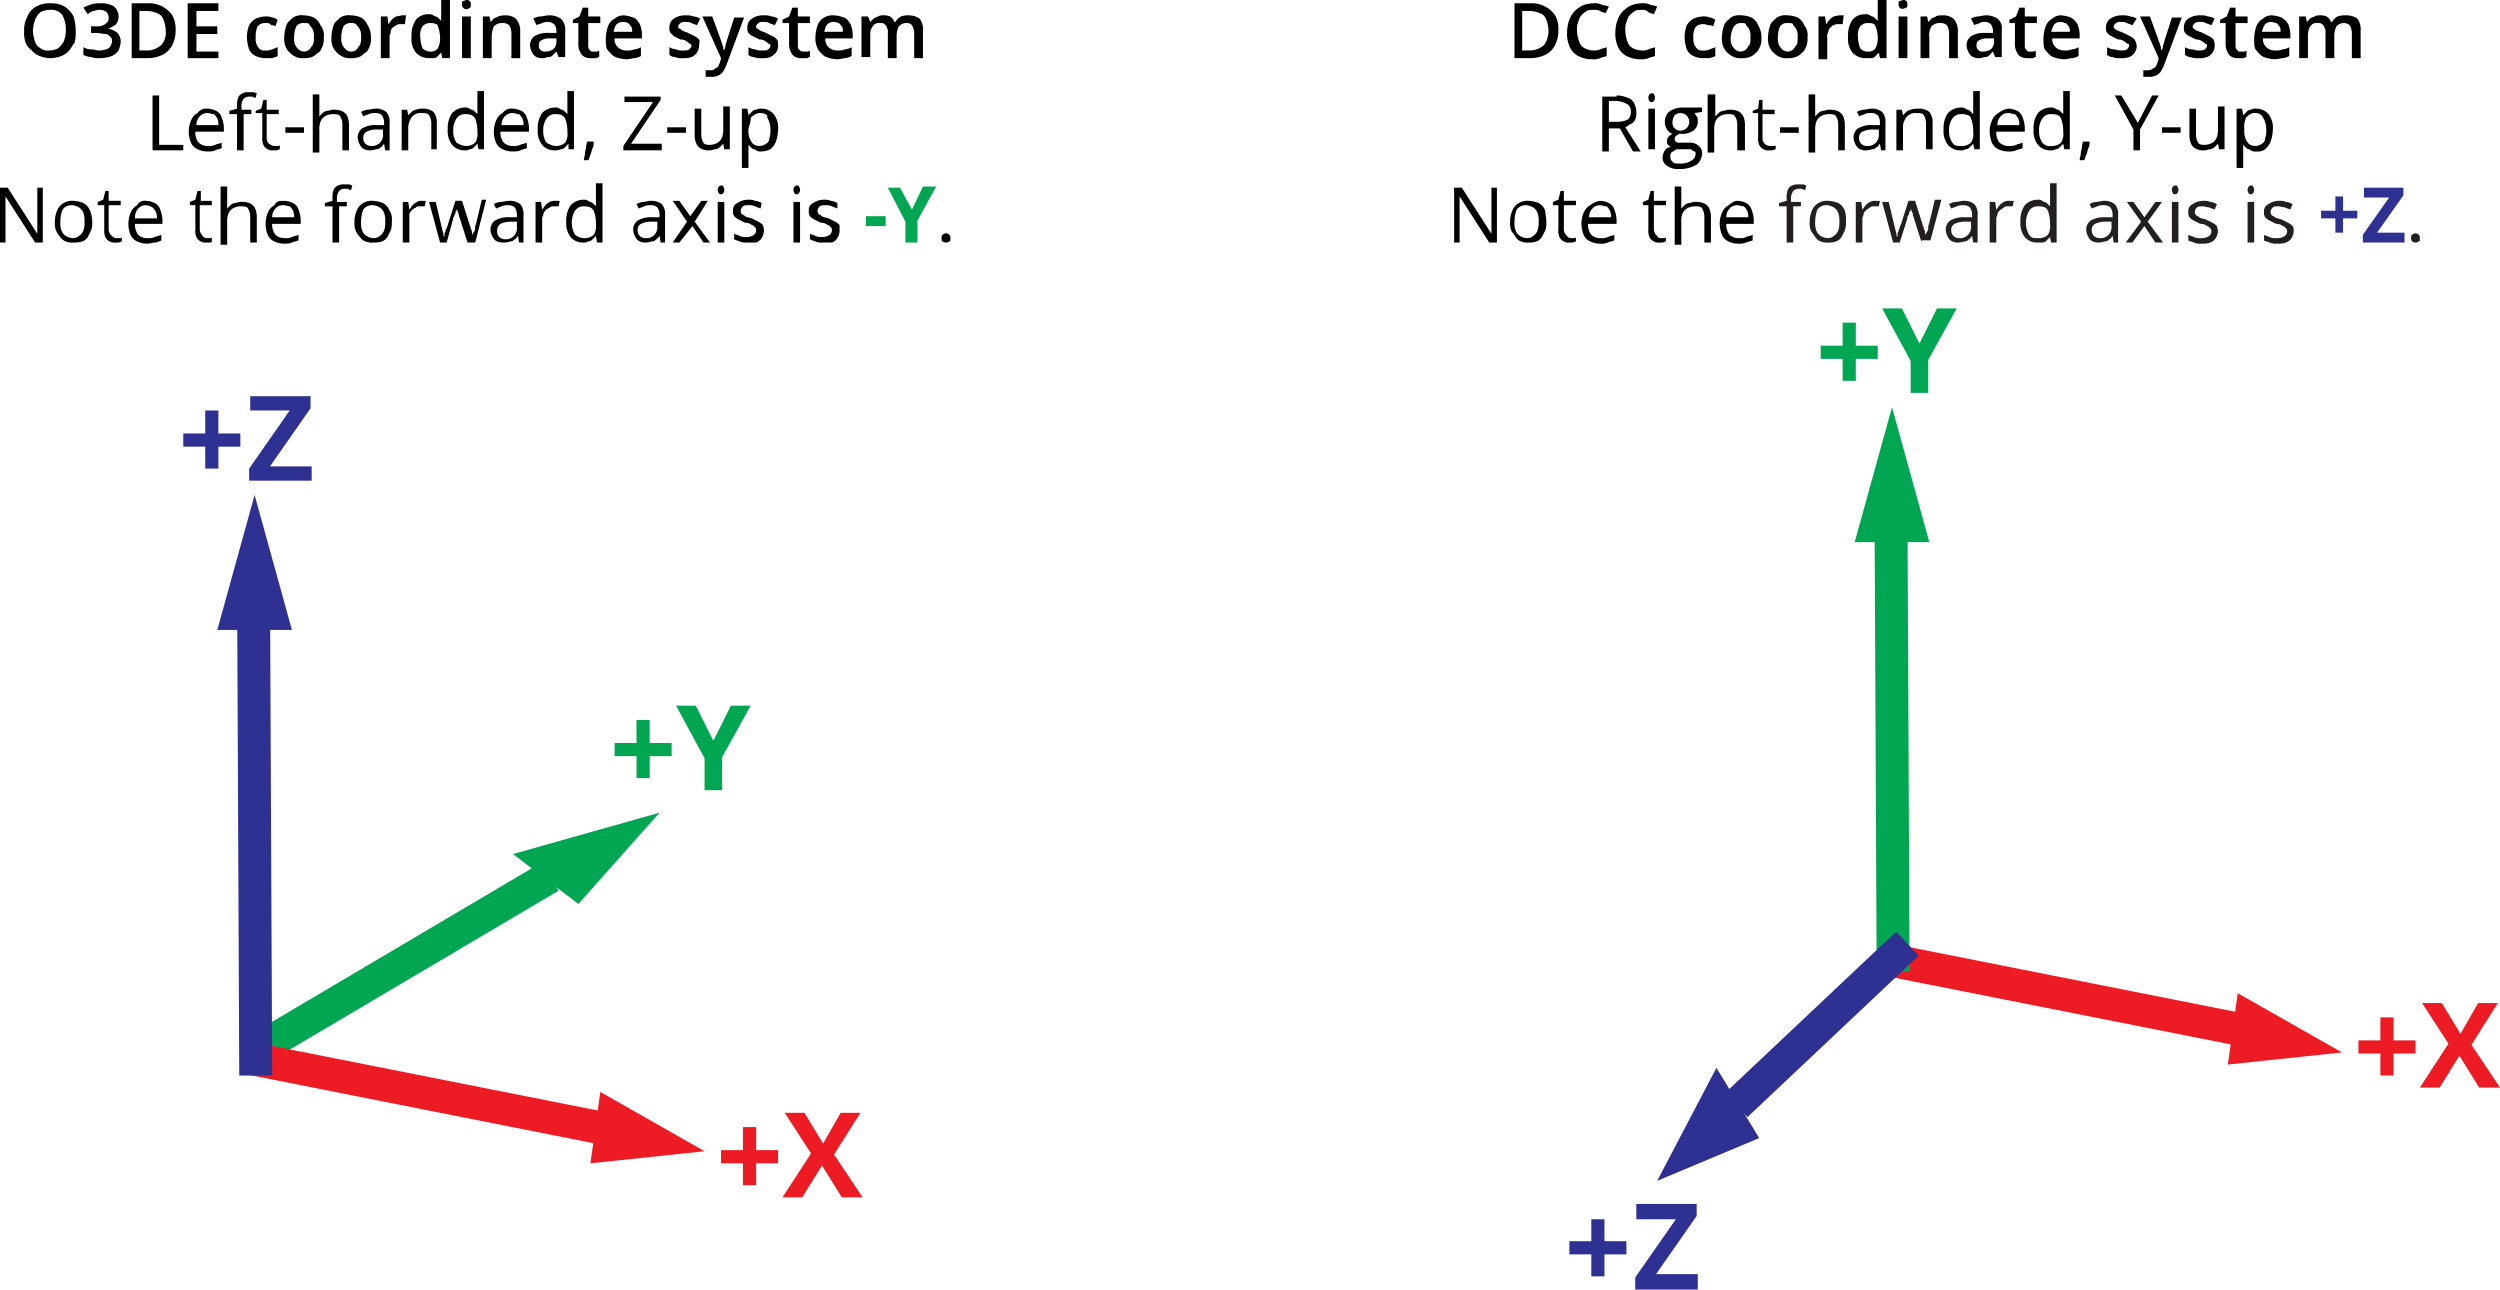 <svg id="Layer_1" data-name="Layer 1" xmlns="http://www.w3.org/2000/svg" viewBox="0 0 227.8 117.5"><defs><style>.cls-1{fill:#00a651;}.cls-2,.cls-3,.cls-6{fill:none;stroke-miterlimit:10;stroke-width:3px;}.cls-2{stroke:#00a651;}.cls-3{stroke:#ed1c24;}.cls-4{fill:#ed1c24;}.cls-5{fill:#2e3192;}.cls-6{stroke:#2e3192;}.cls-7{fill:#231f20;}</style></defs><polygon class="cls-1" points="60.1 74.05 46.74 77.82 52.7 82.37 60.1 74.05"/><line class="cls-2" x1="50.13" y1="79.87" x2="24.03" y2="95.3"/><line class="cls-3" x1="207.1" y1="94.4" x2="171.8" y2="87.4"/><polygon class="cls-4" points="213.4 95.9 203.9 90.5 203 97 213.4 95.9"/><path class="cls-5" d="M146.9,119h2v1.2h-2v2h-1.2v-2h-2V119h2v-2h1.2Z" transform="translate(-0.7 -5.9)"/><path class="cls-5" d="M155.4,123.4h-5.7v-1.1l3.7-5.3h-3.6v-1.4h5.5v1.1l-3.7,5.3h3.8Z" transform="translate(-0.7 -5.9)"/><path class="cls-1" d="M169.8,37.4h2v1.2h-2v2h-1.2v-2h-2V37.4h2V35.3h1.2Z" transform="translate(-0.7 -5.9)"/><path class="cls-1" d="M175.6,37.2l1.6-3.2H179l-2.6,4.7v3h-1.6V38.8L172.2,34H174Z" transform="translate(-0.7 -5.9)"/><polygon class="cls-1" points="172.4 37.1 169 49.4 175.8 49.4 172.4 37.1"/><path class="cls-4" d="M218.8,100.7h2v1.2h-2v2h-1.2v-2h-2v-1.2h2V98.6h1.2Z" transform="translate(-0.7 -5.9)"/><path class="cls-4" d="M228.5,105h-1.9l-1.8-2.9L223,105h-1.8l2.6-4-2.4-3.7h1.8l1.7,2.8,1.6-2.8h1.8l-2.4,3.8Z" transform="translate(-0.7 -5.9)"/><polygon class="cls-5" points="151 107.6 160.3 103.7 156.4 97.3 151 107.6"/><line class="cls-2" x1="172.3" y1="44.9" x2="172.5" y2="88.5"/><line class="cls-6" x1="158.2" y1="100.7" x2="173.8" y2="85.99"/><line class="cls-3" x1="57.9" y1="103.4" x2="22.6" y2="96.4"/><polygon class="cls-4" points="64.2 104.9 54.7 99.5 53.8 106 64.2 104.9"/><path class="cls-5" d="M20.6,45.4h2v1.2h-2v2H19.4v-2h-2V45.4h2V43.3h1.2Z" transform="translate(-0.7 -5.9)"/><path class="cls-5" d="M29.1,49.7H23.4V48.6l3.7-5.3H23.5V42H29v1.1l-3.7,5.3h3.8Z" transform="translate(-0.7 -5.9)"/><polygon class="cls-5" points="23.2 45.1 19.8 57.4 26.6 57.4 23.2 45.1"/><path class="cls-4" d="M69.6,110.7h2v1.2h-2v2H68.4v-2h-2v-1.2h2v-2.1h1.2Z" transform="translate(-0.7 -5.9)"/><path class="cls-4" d="M79.3,115H77.4l-1.8-2.9L73.8,115H72l2.6-4-2.4-3.7H74l1.7,2.8,1.6-2.8h1.8l-2.4,3.8Z" transform="translate(-0.7 -5.9)"/><line class="cls-6" x1="23.1" y1="52.9" x2="23.3" y2="98"/><path d="M7.6,8.7a4.1,4.1,0,0,1-.1,1.1c-.2.2-.3.5-.5.7a1.79,1.79,0,0,1-.7.5,3,3,0,0,1-1,.2,3,3,0,0,1-1-.2,1.79,1.79,0,0,1-.7-.5A1.56,1.56,0,0,1,3,9.7a3.08,3.08,0,0,1-.1-1,2.5,2.5,0,0,1,.3-1.3A1.76,1.76,0,0,1,4,6.5a2.5,2.5,0,0,1,1.3-.3,2.5,2.5,0,0,1,1.3.3,2.36,2.36,0,0,1,.8.9A4.44,4.44,0,0,1,7.6,8.7Zm-3.9,0a3,3,0,0,0,.2,1,1,1,0,0,0,.5.6,1.08,1.08,0,0,0,.8.2,1.88,1.88,0,0,0,.8-.2,2.65,2.65,0,0,0,.5-.6,3,3,0,0,0,.2-1,2.9,2.9,0,0,0-.3-1.4,1.25,1.25,0,0,0-1.2-.5,1.88,1.88,0,0,0-.8.2,1.79,1.79,0,0,0-.5.7A3,3,0,0,0,3.7,8.7Z" transform="translate(-0.7 -5.9)"/><path d="M11.5,7.3a1.27,1.27,0,0,1-.1.6.78.78,0,0,1-.4.4c-.2.1-.3.2-.5.2h0a1.88,1.88,0,0,1,.9.4,1.14,1.14,0,0,1,.3.8,2.35,2.35,0,0,1-.2.8,1.47,1.47,0,0,1-.6.5,3.09,3.09,0,0,1-1.1.2,2.2,2.2,0,0,1-.8-.1,1.85,1.85,0,0,1-.7-.2v-.7a1.45,1.45,0,0,0,.7.2c.3,0,.5.1.7.1a2,2,0,0,0,.9-.2.86.86,0,0,0,.3-.6c0-.2,0-.3-.1-.4a1.38,1.38,0,0,0-.4-.3c-.4,0-.6-.1-.9-.1H9V8.3h.4a1.48,1.48,0,0,0,.7-.1,1.38,1.38,0,0,0,.4-.3.6.6,0,0,0,.1-.4.76.76,0,0,0-.2-.5.85.85,0,0,0-.6-.2.9.9,0,0,0-.5.1A.37.37,0,0,0,9,7c-.1,0-.2.1-.3.2l-.4-.6A4.88,4.88,0,0,1,9,6.3a2.77,2.77,0,0,1,.9-.1,2.13,2.13,0,0,1,1.2.3A1.23,1.23,0,0,1,11.5,7.3Z" transform="translate(-0.7 -5.9)"/><path d="M16.7,8.6a2.9,2.9,0,0,1-.3,1.4,2,2,0,0,1-.9.9,3.19,3.19,0,0,1-1.4.3H12.7v-5h1.5a2.5,2.5,0,0,1,1.3.3,2.36,2.36,0,0,1,.9.8A2.5,2.5,0,0,1,16.7,8.6Zm-.9.1a3,3,0,0,0-.2-1,.9.9,0,0,0-.6-.6,2.39,2.39,0,0,0-.9-.2h-.7v3.6H14a2,2,0,0,0,1.4-.5A1.7,1.7,0,0,0,15.8,8.7Z" transform="translate(-0.7 -5.9)"/><path d="M20.6,11.2H17.8v-5h2.8v.7h-2V8.3h1.9V9H18.6v1.6h2Z" transform="translate(-0.7 -5.9)"/><path d="M24.9,11.2A2,2,0,0,1,24,11a1.17,1.17,0,0,1-.6-.6,3.59,3.59,0,0,1-.2-1.1,3.09,3.09,0,0,1,.2-1.1,1.7,1.7,0,0,1,.6-.6,2.39,2.39,0,0,1,.9-.2,1.27,1.27,0,0,1,.6.1c.2,0,.3.1.5.2l-.2.6a.6.6,0,0,0-.4-.1A.4.4,0,0,0,25,8a1.27,1.27,0,0,0-.6.1c-.1.1-.3.2-.3.4a2.2,2.2,0,0,0-.1.8,1.48,1.48,0,0,0,.1.7,1.38,1.38,0,0,0,.3.4.75.75,0,0,0,.5.1,1.27,1.27,0,0,0,.6-.1c.2-.1.3-.1.5-.2V11c-.1.1-.3.1-.5.2Z" transform="translate(-0.7 -5.9)"/><path d="M30.2,9.3a2,2,0,0,1-.1.8c-.1.2-.2.5-.4.6s-.3.3-.6.4a2,2,0,0,1-.7.1,1.48,1.48,0,0,1-.7-.1,1.84,1.84,0,0,1-1-1,2,2,0,0,1-.1-.8,3.59,3.59,0,0,1,.2-1.1c.1-.3.4-.5.6-.7a1.5,1.5,0,0,1,1-.2,2.39,2.39,0,0,1,.9.2,1.41,1.41,0,0,1,.6.7A1.43,1.43,0,0,1,30.2,9.3Zm-2.7,0a1.48,1.48,0,0,0,.1.7,1.38,1.38,0,0,0,.3.4.73.73,0,0,0,1,0c.1-.1.2-.3.3-.4a1.48,1.48,0,0,0,.1-.7,1.48,1.48,0,0,0-.1-.7,1.38,1.38,0,0,0-.3-.4c0-.2-.2-.2-.5-.2a.78.78,0,0,0-.7.3A2.51,2.51,0,0,0,27.5,9.3Z" transform="translate(-0.7 -5.9)"/><path d="M34.5,9.3a2,2,0,0,1-.1.8c-.1.2-.2.5-.4.6s-.3.3-.6.4a2,2,0,0,1-.7.1,1.48,1.48,0,0,1-.7-.1,1.84,1.84,0,0,1-1-1,2,2,0,0,1-.1-.8,3.59,3.59,0,0,1,.2-1.1c.1-.3.4-.5.6-.7a1.5,1.5,0,0,1,1-.2,2.39,2.39,0,0,1,.9.2,1.41,1.41,0,0,1,.6.7A2,2,0,0,1,34.5,9.3Zm-2.7,0a1.48,1.48,0,0,0,.1.7,1.38,1.38,0,0,0,.3.4.72.72,0,0,0,1,0c.1-.1.2-.3.3-.4a1.48,1.48,0,0,0,.1-.7,1.48,1.48,0,0,0-.1-.7,1.38,1.38,0,0,0-.3-.4c-.1-.2-.3-.2-.5-.2a.78.78,0,0,0-.7.3A2.51,2.51,0,0,0,31.8,9.3Z" transform="translate(-0.7 -5.9)"/><path d="M37.3,7.3h.4l-.1.8h-.4a.6.6,0,0,0-.4.1c-.1.1-.2.1-.3.2a.52.52,0,0,0-.2.4c0,.2-.1.2-.1.4v2h-.8V7.4H36l.1.7h0c.1-.1.2-.3.3-.4a1.38,1.38,0,0,1,.4-.3A4.33,4.33,0,0,0,37.3,7.3Z" transform="translate(-0.7 -5.9)"/><path d="M39.7,11.2a1.61,1.61,0,0,1-1.1-.5,2.08,2.08,0,0,1-.4-1.5,2.41,2.41,0,0,1,.4-1.5,1.43,1.43,0,0,1,1.1-.5.75.75,0,0,1,.5.1c.1.1.3.1.4.2l.3.3h0V5.9h.8v5.3H41l-.1-.5h0l-.3.3a.52.52,0,0,1-.4.2Zm.2-.6a.78.78,0,0,0,.7-.3,2,2,0,0,0,.2-.9V9.3a3,3,0,0,0-.2-1c0-.2-.3-.3-.7-.3a.91.91,0,0,0-.7.3,1.5,1.5,0,0,0-.2,1,3,3,0,0,0,.2,1A1.08,1.08,0,0,0,39.9,10.6Z" transform="translate(-0.7 -5.9)"/><path d="M43.2,5.9a.35.35,0,0,1,.4.4c0,.2,0,.3-.1.3a.4.4,0,0,1-.7-.3c0-.2,0-.3.1-.3S43.1,5.9,43.2,5.9Zm.4,1.5v3.8h-.8V7.4Z" transform="translate(-0.7 -5.9)"/><path d="M46.7,7.3a1.49,1.49,0,0,1,1,.3,1.6,1.6,0,0,1,.4,1.1v2.5h-.8V8.9a1.45,1.45,0,0,0-.2-.7.85.85,0,0,0-.6-.2,1,1,0,0,0-.8.3,2.51,2.51,0,0,0-.2,1v1.9h-.8V7.4h.6l.1.5h0l.3-.3c.1-.1.3-.1.4-.2A1.76,1.76,0,0,1,46.7,7.3Z" transform="translate(-0.7 -5.9)"/><path d="M50.7,7.3a1.8,1.8,0,0,1,1.1.3,1.33,1.33,0,0,1,.4,1v2.5h-.6l-.2-.5h0l-.3.3a.52.52,0,0,1-.4.2c-.2,0-.3.1-.5.1a1.27,1.27,0,0,1-.6-.1.78.78,0,0,1-.4-.4,1.42,1.42,0,0,1-.2-.6,1,1,0,0,1,.4-.9,2.27,2.27,0,0,1,1.3-.3h.7V8.7a1.07,1.07,0,0,0-.2-.6c-.2-.1-.3-.2-.5-.2a1.27,1.27,0,0,0-.6.1c-.2.1-.4.1-.5.2l-.3-.6a1.42,1.42,0,0,1,.6-.2C50.2,7.4,50.4,7.3,50.7,7.3Zm.6,2.1h-.5a1.29,1.29,0,0,0-.8.2c-.2.1-.2.3-.2.5a.52.52,0,0,0,.2.4.6.6,0,0,0,.4.1,1.45,1.45,0,0,0,.7-.2.91.91,0,0,0,.3-.7V9.4Z" transform="translate(-0.7 -5.9)"/><path d="M54.7,10.6H55a.37.37,0,0,0,.3-.1v.6c-.1,0-.2.1-.3.1h-.4a1.27,1.27,0,0,1-.6-.1.78.78,0,0,1-.4-.4,1.45,1.45,0,0,1-.2-.7V8h-.5V7.7l.6-.3.3-.8h.5v.8h1.1V8H54.3v2c0,.2,0,.3.1.4S54.5,10.6,54.7,10.6Z" transform="translate(-0.7 -5.9)"/><path d="M57.5,7.3a2.92,2.92,0,0,1,.9.2c.3.1.4.3.6.6a2.92,2.92,0,0,1,.2.9v.4H56.7a1,1,0,0,0,.3.8,1.14,1.14,0,0,0,.8.3,1.7,1.7,0,0,0,.7-.1,1.42,1.42,0,0,0,.6-.2V11a1.42,1.42,0,0,1-.6.2c-.2,0-.4.1-.7.1a3,3,0,0,1-1-.2c-.3-.1-.5-.4-.7-.6s-.2-.6-.2-1.1a3.59,3.59,0,0,1,.2-1.1,1.34,1.34,0,0,1,.6-.7A1.33,1.33,0,0,1,57.5,7.3Zm0,.6a.85.85,0,0,0-.6.2c-.2.2-.2.4-.3.7h1.7a.75.75,0,0,0-.1-.5c-.1-.1-.2-.3-.3-.3A1,1,0,0,0,57.5,7.9Z" transform="translate(-0.7 -5.9)"/><path d="M64.4,10.1a1.12,1.12,0,0,1-.7,1,2,2,0,0,1-.8.1,1.48,1.48,0,0,1-.7-.1.76.76,0,0,1-.5-.2v-.7a1.42,1.42,0,0,0,.6.2,1.27,1.27,0,0,0,.6.1c.3,0,.5,0,.6-.1s.2-.2.2-.3,0-.2-.1-.2-.1-.1-.3-.2a.85.85,0,0,0-.6-.2l-.6-.3-.3-.3a.75.75,0,0,1-.1-.5.91.91,0,0,1,.4-.8,1.8,1.8,0,0,1,1.1-.3,1.7,1.7,0,0,1,.7.1,1.42,1.42,0,0,1,.6.2l-.3.6c-.2-.1-.3-.1-.5-.2s-.3-.1-.5-.1a.75.75,0,0,0-.5.1c-.1.1-.2.2-.2.3s0,.2.1.2.1.1.3.2.3.1.5.2l.6.3a1.38,1.38,0,0,1,.4.3C64.5,9.6,64.4,9.9,64.4,10.1Z" transform="translate(-0.7 -5.9)"/><path d="M64.7,7.4h.9l.8,2.2c0,.1.1.2.1.3s.1.2.1.3a.37.37,0,0,0,.1.3h0c0-.1.1-.3.1-.4s.1-.3.1-.4l.7-2.2h.9l-1.6,4.3a3.33,3.33,0,0,1-.3.6,1,1,0,0,1-.5.4,1.27,1.27,0,0,1-.6.1H65v-.6h.4a.6.6,0,0,0,.4-.1c.1-.1.2-.1.3-.2s.1-.2.2-.4l.1-.4Z" transform="translate(-0.7 -5.9)"/><path d="M71.6,10.1a1.07,1.07,0,0,1-.2.6,2.18,2.18,0,0,1-.5.4,2,2,0,0,1-.8.1,1.48,1.48,0,0,1-.7-.1.76.76,0,0,1-.5-.2v-.7a1.42,1.42,0,0,0,.6.2,1.27,1.27,0,0,0,.6.1c.3,0,.5,0,.6-.1s.2-.2.2-.3,0-.2-.1-.2-.1-.1-.3-.2a.85.85,0,0,0-.6-.2l-.6-.3a1.38,1.38,0,0,1-.4-.3.75.75,0,0,1-.1-.5.91.91,0,0,1,.4-.8,1.8,1.8,0,0,1,1.1-.3,1.7,1.7,0,0,1,.7.1,1.42,1.42,0,0,1,.6.2l-.3.6c-.2-.1-.3-.1-.5-.2s-.3-.1-.5-.1a.75.75,0,0,0-.5.1c-.1.1-.2.2-.2.3s0,.2.1.2.1.1.3.2.3.1.5.2l.6.3a1.38,1.38,0,0,1,.4.3C71.6,9.6,71.6,9.9,71.6,10.1Z" transform="translate(-0.7 -5.9)"/><path d="M73.9,10.6h.3a.37.37,0,0,0,.3-.1v.6c-.1,0-.2.1-.3.1h-.4a1.27,1.27,0,0,1-.6-.1.78.78,0,0,1-.4-.4,1.45,1.45,0,0,1-.2-.7V8H72V7.7l.6-.3.3-.8h.5v.8h1.1V8H73.4v2c0,.2,0,.3.1.4A.52.52,0,0,0,73.9,10.6Z" transform="translate(-0.7 -5.9)"/><path d="M76.7,7.3a2.92,2.92,0,0,1,.9.2c.3.1.4.3.6.6a2.92,2.92,0,0,1,.2.9v.4H75.9a1,1,0,0,0,.3.8,1.14,1.14,0,0,0,.8.3,1.7,1.7,0,0,0,.7-.1,1.42,1.42,0,0,0,.6-.2V11a1.42,1.42,0,0,1-.6.2c-.2,0-.4.1-.7.1a3,3,0,0,1-1-.2c-.3-.1-.5-.4-.7-.6A2.13,2.13,0,0,1,75,9.3a3.59,3.59,0,0,1,.2-1.1,1.34,1.34,0,0,1,.6-.7A1.49,1.49,0,0,1,76.7,7.3Zm0,.6a.85.85,0,0,0-.6.2c-.2.2-.2.4-.3.7h1.7a.75.75,0,0,0-.1-.5c-.1-.1-.2-.3-.3-.3A1,1,0,0,0,76.7,7.9Z" transform="translate(-0.7 -5.9)"/><path d="M83.5,7.3a1.69,1.69,0,0,1,1,.3,1.61,1.61,0,0,1,.3,1.1v2.5H84V8.9a1.45,1.45,0,0,0-.2-.7.59.59,0,0,0-.5-.2.91.91,0,0,0-.7.3,2,2,0,0,0-.2.9v2h-.8V8.9a.75.75,0,0,0-.1-.5c0-.1-.1-.2-.2-.3s-.2-.1-.4-.1a.75.75,0,0,0-.5.1,1.38,1.38,0,0,0-.3.4,1.48,1.48,0,0,0-.1.7v1.9h-.8V7.4h.6l.2.5h0l.3-.3c.1-.1.2-.1.4-.2s.3-.1.4-.1a1.48,1.48,0,0,1,.7.1,1,1,0,0,1,.4.5h.1a1.21,1.21,0,0,1,.5-.5A1.7,1.7,0,0,1,83.5,7.3Z" transform="translate(-0.7 -5.9)"/><path d="M14.6,19.6v-5h.6v4.5h2.2v.5Z" transform="translate(-0.7 -5.9)"/><path d="M19.6,15.8a1.88,1.88,0,0,1,.8.2,1,1,0,0,1,.5.6,2.92,2.92,0,0,1,.2.9v.4H18.5a1.49,1.49,0,0,0,.3,1,1.22,1.22,0,0,0,.9.3,1.27,1.27,0,0,0,.6-.1c.2-.1.4-.1.6-.2v.5c-.2.1-.4.1-.6.2s-.4.1-.7.1a2,2,0,0,1-.9-.2,1.17,1.17,0,0,1-.6-.6,2.6,2.6,0,0,1,0-2,1.34,1.34,0,0,1,.6-.7A.94.94,0,0,1,19.6,15.8Zm0,.4a.91.91,0,0,0-.7.3,1.14,1.14,0,0,0-.3.8h2a1.27,1.27,0,0,0-.1-.6,1.38,1.38,0,0,0-.3-.4C20,16.3,19.8,16.2,19.6,16.2Z" transform="translate(-0.7 -5.9)"/><path d="M23.8,16.3h-.9v3.3h-.6V16.3h-.7V16l.7-.2v-.2a2,2,0,0,1,.1-.8.78.78,0,0,1,.4-.4,1.27,1.27,0,0,1,.6-.1h.4c.1,0,.2.1.3.1l-.1.4a.37.37,0,0,1-.3-.1h-.3a.76.76,0,0,0-.5.2,1.17,1.17,0,0,0-.2.7v.3h.9v.4Z" transform="translate(-0.7 -5.9)"/><path d="M25.7,19.2H26c.1,0,.2,0,.2-.1v.4c-.1,0-.2.1-.3.1h-.3a.75.75,0,0,1-.5-.1.78.78,0,0,1-.4-.4,1.48,1.48,0,0,1-.1-.7V16.2H24V16l.5-.2.2-.8H25v.9h1.1v.4H25v2.2a.76.76,0,0,0,.2.5C25.4,19.1,25.5,19.2,25.7,19.2Z" transform="translate(-0.7 -5.9)"/><path d="M26.7,18v-.5h1.7V18Z" transform="translate(-0.7 -5.9)"/><path d="M29.8,14.3v2.2h0l.3-.3a.76.76,0,0,1,.4-.2c.2,0,.3-.1.5-.1a2,2,0,0,1,.8.1,1,1,0,0,1,.5.4,1.88,1.88,0,0,1,.2.8v2.4h-.6V17.2a1.45,1.45,0,0,0-.2-.7c-.1-.2-.4-.2-.7-.2a1.45,1.45,0,0,0-.7.2,1,1,0,0,0-.4.5,2,2,0,0,0-.1.8v2h-.6V14.5h.6Z" transform="translate(-0.7 -5.9)"/><path d="M34.9,15.8a1.49,1.49,0,0,1,1,.3,1.33,1.33,0,0,1,.3,1v2.5h-.4l-.1-.6h0c-.1.1-.2.3-.3.3a.52.52,0,0,1-.4.2,4.33,4.33,0,0,1-.5.1,1.27,1.27,0,0,1-.6-.1.78.78,0,0,1-.4-.4,1.42,1.42,0,0,1-.2-.6,1,1,0,0,1,.4-.9,2.42,2.42,0,0,1,1.4-.3h.6v-.2a1.17,1.17,0,0,0-.2-.7.85.85,0,0,0-.6-.2,1.27,1.27,0,0,0-.6.1c-.2.1-.3.1-.5.2l-.2-.4a1.42,1.42,0,0,1,.6-.2C34.4,15.9,34.7,15.8,34.9,15.8Zm.8,1.9h-.6a2.15,2.15,0,0,0-1,.2.6.6,0,0,0-.3.6.68.68,0,0,0,.7.7,1,1,0,0,0,1.1-1.1v-.4Z" transform="translate(-0.7 -5.9)"/><path d="M39.2,15.8a1.49,1.49,0,0,1,1,.3,1.49,1.49,0,0,1,.3,1v2.4H40V17.1a1.45,1.45,0,0,0-.2-.7c-.1-.2-.4-.2-.7-.2a1,1,0,0,0-.9.4,1.69,1.69,0,0,0-.3,1v2h-.6V15.9h.5l.1.5h0l.3-.3a.76.76,0,0,1,.4-.2A1.49,1.49,0,0,1,39.2,15.8Z" transform="translate(-0.7 -5.9)"/><path d="M43,19.6a1.43,1.43,0,0,1-1.1-.5,2,2,0,0,1-.4-1.4,2.41,2.41,0,0,1,.4-1.5,1.61,1.61,0,0,1,1.1-.5.75.75,0,0,1,.5.1c.1.1.3.1.4.2l.3.3h0V14.2h.6v5.3h-.5l-.1-.5h0l-.3.3a.52.52,0,0,1-.4.2A.75.75,0,0,1,43,19.6Zm.1-.4a1.22,1.22,0,0,0,.9-.3,1.5,1.5,0,0,0,.2-1v-.1a3.09,3.09,0,0,0-.2-1.1c-.2-.3-.4-.4-.9-.4a.91.91,0,0,0-.8.4,1.8,1.8,0,0,0-.3,1.1,1.8,1.8,0,0,0,.3,1.1A1.91,1.91,0,0,0,43.1,19.2Z" transform="translate(-0.7 -5.9)"/><path d="M47.4,15.8a1.88,1.88,0,0,1,.8.2,1,1,0,0,1,.5.6,2.92,2.92,0,0,1,.2.9v.4H46.3a1.49,1.49,0,0,0,.3,1,1.22,1.22,0,0,0,.9.3,1.27,1.27,0,0,0,.6-.1c.2-.1.4-.1.6-.2v.5c-.2.1-.4.1-.6.2s-.4.1-.7.1a2,2,0,0,1-.9-.2,1.17,1.17,0,0,1-.6-.6,2.6,2.6,0,0,1,0-2,1.34,1.34,0,0,1,.6-.7A.94.94,0,0,1,47.4,15.8Zm0,.4a.91.91,0,0,0-.7.3,1.14,1.14,0,0,0-.3.8h2a1.27,1.27,0,0,0-.1-.6,1.38,1.38,0,0,0-.3-.4C47.8,16.3,47.6,16.2,47.4,16.2Z" transform="translate(-0.7 -5.9)"/><path d="M51.2,19.6a1.43,1.43,0,0,1-1.1-.5,2,2,0,0,1-.4-1.4,2.41,2.41,0,0,1,.4-1.5,1.61,1.61,0,0,1,1.1-.5.75.75,0,0,1,.5.1c.1.1.3.1.4.2l.3.3h0V14.2H53v5.3h-.5V19h0l-.3.3a.52.52,0,0,1-.4.2A1.27,1.27,0,0,1,51.2,19.6Zm.1-.4a1.22,1.22,0,0,0,.9-.3,1.5,1.5,0,0,0,.2-1v-.1a3.09,3.09,0,0,0-.2-1.1c-.2-.3-.4-.4-.9-.4a.91.91,0,0,0-.8.4,1.8,1.8,0,0,0-.3,1.1,1.8,1.8,0,0,0,.3,1.1A1.91,1.91,0,0,0,51.3,19.2Z" transform="translate(-0.7 -5.9)"/><path d="M54.8,18.8h0a1.27,1.27,0,0,1-.1.6c-.1.2-.1.4-.2.6s-.1.4-.2.5h-.4c0-.2.1-.4.1-.6s.1-.4.1-.6a4.33,4.33,0,0,1,.1-.5Z" transform="translate(-0.7 -5.9)"/><path d="M61,19.6H57.5v-.4l2.7-4H57.6v-.5h3.3V15l-2.7,4H61Z" transform="translate(-0.7 -5.9)"/><path d="M61.5,18v-.5h1.7V18Z" transform="translate(-0.7 -5.9)"/><path d="M67.2,15.8v3.7h-.5l-.1-.5h0l-.3.3a.76.76,0,0,1-.4.2c-.2,0-.3.1-.5.1a1.48,1.48,0,0,1-.7-.1,1,1,0,0,1-.5-.4,1.88,1.88,0,0,1-.2-.8V15.8h.6v2.4a1.45,1.45,0,0,0,.2.7c.1.2.4.2.6.2a1.45,1.45,0,0,0,.7-.2,1,1,0,0,0,.4-.5,2,2,0,0,0,.1-.8v-2h.6Z" transform="translate(-0.7 -5.9)"/><path d="M70.1,15.8a1.43,1.43,0,0,1,1.1.5,2,2,0,0,1,.4,1.4,3.59,3.59,0,0,1-.2,1.1,1.79,1.79,0,0,1-.5.7,1.88,1.88,0,0,1-.8.2.75.75,0,0,1-.5-.1c-.1-.1-.3-.1-.4-.2l-.3-.3h0v2.1h-.6V15.8h.5l.1.6h0l.3-.3a.52.52,0,0,1,.4-.2A.9.9,0,0,1,70.1,15.8Zm-.1.4a.85.85,0,0,0-.6.2c-.2.1-.3.2-.3.4s-.1.5-.2.8v.1a2,2,0,0,0,.1.8,2.19,2.19,0,0,0,.3.5,1,1,0,0,0,1.2,0,.55.55,0,0,0,.3-.5,2,2,0,0,0,.1-.8,2,2,0,0,0-.3-1.1C70.7,16.4,70.4,16.2,70,16.2Z" transform="translate(-0.7 -5.9)"/><path d="M4.6,28H3.9L1.2,23.8h0V28H.7V23h.7l2.7,4.2h0V23h.5Z" transform="translate(-0.7 -5.9)"/><path d="M9.1,26.1a2,2,0,0,1-.1.8l-.3.6a1,1,0,0,1-.5.4,2.49,2.49,0,0,1-.8.1,1.48,1.48,0,0,1-.7-.1,1,1,0,0,1-.5-.4,2.09,2.09,0,0,1-.4-.6,2,2,0,0,1-.1-.8,2.51,2.51,0,0,1,.2-1,1.34,1.34,0,0,1,.6-.7,1.49,1.49,0,0,1,.9-.2,2.92,2.92,0,0,1,.9.2,1.34,1.34,0,0,1,.6.7A2.51,2.51,0,0,1,9.1,26.1Zm-2.9,0a2,2,0,0,0,.1.8,1,1,0,0,0,.4.5,1.42,1.42,0,0,0,.6.2.85.85,0,0,0,.6-.2,1,1,0,0,0,.4-.5,2,2,0,0,0,.1-.8,2,2,0,0,0-.1-.8,1,1,0,0,0-.4-.5,1.42,1.42,0,0,0-.6-.2,1,1,0,0,0-.9.4A3.09,3.09,0,0,0,6.2,26.1Z" transform="translate(-0.7 -5.9)"/><path d="M11.3,27.6h.3c.1,0,.2,0,.2-.1v.4c-.1,0-.2.1-.3.1h-.3a.75.75,0,0,1-.5-.1.78.78,0,0,1-.4-.4,1.48,1.48,0,0,1-.1-.7V24.6H9.6v-.3l.5-.2.2-.8h.3v.9h1.1v.4H10.6v2.2a.76.76,0,0,0,.2.5C11,27.5,11.1,27.6,11.3,27.6Z" transform="translate(-0.7 -5.9)"/><path d="M14,24.2a1.88,1.88,0,0,1,.8.2,1,1,0,0,1,.5.6,2.92,2.92,0,0,1,.2.9v.4H13a1.49,1.49,0,0,0,.3,1,1.22,1.22,0,0,0,.9.3,1.27,1.27,0,0,0,.6-.1c.2-.1.4-.1.6-.2v.5a1.42,1.42,0,0,1-.6.2c-.2,0-.4.1-.7.1a2,2,0,0,1-.9-.2,1.17,1.17,0,0,1-.6-.6,2.6,2.6,0,0,1,0-2,1.34,1.34,0,0,1,.6-.7A.74.74,0,0,1,14,24.2Zm0,.4a.91.91,0,0,0-.7.3,1.22,1.22,0,0,0-.3.9h2a1.27,1.27,0,0,0-.1-.6,1.38,1.38,0,0,0-.3-.4A1.42,1.42,0,0,0,14,24.6Z" transform="translate(-0.7 -5.9)"/><path d="M19.5,27.6h.3c.1,0,.2,0,.2-.1v.4c0,.1-.1.1-.2.1h-.3a.75.75,0,0,1-.5-.1.78.78,0,0,1-.4-.4,1.48,1.48,0,0,1-.1-.7V24.6H18v-.3l.5-.2.2-.8H19v.9h1v.4H18.9v2.2a.76.76,0,0,0,.2.5A.54.54,0,0,0,19.5,27.6Z" transform="translate(-0.7 -5.9)"/><path d="M21.4,22.7v2.2h0l.3-.3a.76.76,0,0,1,.4-.2c.2,0,.3-.1.5-.1a2,2,0,0,1,.8.1,1,1,0,0,1,.5.4,1.88,1.88,0,0,1,.2.8V28h-.6V25.6a1.45,1.45,0,0,0-.2-.7c-.1-.2-.4-.2-.7-.2a1.45,1.45,0,0,0-.7.2,1,1,0,0,0-.4.5,2,2,0,0,0-.1.8v2h-.6V22.9h.6Z" transform="translate(-0.7 -5.9)"/><path d="M26.6,24.2a1.88,1.88,0,0,1,.8.2,1,1,0,0,1,.5.6,2.92,2.92,0,0,1,.2.9v.4H25.5a1.49,1.49,0,0,0,.3,1,1.22,1.22,0,0,0,.9.3,1.27,1.27,0,0,0,.6-.1c.2-.1.4-.1.6-.2v.5c-.2.1-.4.1-.6.2s-.4.1-.7.1a2,2,0,0,1-.9-.2,1.17,1.17,0,0,1-.6-.6,2.6,2.6,0,0,1,0-2,1.34,1.34,0,0,1,.6-.7C25.9,24.2,26.2,24.2,26.6,24.2Zm-.1.4a.91.91,0,0,0-.7.3,1.14,1.14,0,0,0-.3.8h2a1.27,1.27,0,0,0-.1-.6,1.38,1.38,0,0,0-.3-.4C26.9,24.7,26.8,24.6,26.5,24.6Z" transform="translate(-0.7 -5.9)"/><path d="M32.5,24.7h-.9V28H31V24.7h-.7v-.3l.7-.2V24a2,2,0,0,1,.1-.8.78.78,0,0,1,.4-.4,1.27,1.27,0,0,1,.6-.1h.4c.1,0,.2.1.3.1l-.1.4a.37.37,0,0,1-.3-.1h-.3a.76.76,0,0,0-.5.2,1.17,1.17,0,0,0-.2.7v.3h.9v.4Z" transform="translate(-0.7 -5.9)"/><path d="M36.4,26.1a2,2,0,0,1-.1.8l-.3.6a1,1,0,0,1-.5.4,2.2,2.2,0,0,1-.8.1,1.48,1.48,0,0,1-.7-.1,1,1,0,0,1-.5-.4,2.09,2.09,0,0,1-.4-.6,2,2,0,0,1-.1-.8,2.51,2.51,0,0,1,.2-1,1.34,1.34,0,0,1,.6-.7,1.49,1.49,0,0,1,.9-.2,2.92,2.92,0,0,1,.9.2,1.34,1.34,0,0,1,.6.7A1.5,1.5,0,0,1,36.4,26.1Zm-2.8,0a2,2,0,0,0,.1.8,1,1,0,0,0,.4.5,1.42,1.42,0,0,0,.6.2.85.85,0,0,0,.6-.2,1,1,0,0,0,.4-.5,2,2,0,0,0,.1-.8,2,2,0,0,0-.1-.8,1,1,0,0,0-.4-.5,1.42,1.42,0,0,0-.6-.2,1,1,0,0,0-.9.4A3.09,3.09,0,0,0,33.6,26.1Z" transform="translate(-0.7 -5.9)"/><path d="M39.1,24.2h.4l-.1.5H39c-.2,0-.3,0-.4.1s-.3.1-.4.3a.52.52,0,0,0-.2.4V28h-.6V24.3h.5l.1.7h0c.1-.1.2-.3.3-.4a1.38,1.38,0,0,1,.4-.3A.6.6,0,0,1,39.1,24.2Z" transform="translate(-0.7 -5.9)"/><path d="M43.3,28l-.7-2.2c0-.1-.1-.2-.1-.3a.37.37,0,0,0-.1-.3c0-.1,0-.2-.1-.2v-.2h0V25c0,.1,0,.1-.1.2a.37.37,0,0,1-.1.3c0,.1-.1.2-.1.3L41.4,28h-.6l-1-3.7h.6l.5,2.1c0,.1.1.3.1.4s.1.3.1.4a.37.37,0,0,0,.1.3h0v-.2a.37.37,0,0,1,.1-.3.37.37,0,0,1,.1-.3c0-.1.1-.2.1-.3l.7-2.2h.6l.7,2.2c0,.1.1.2.1.3s.1.2.1.3a.37.37,0,0,0,.1.3h0a.37.37,0,0,1,.1-.3c.1-.1.1-.2.1-.4s.1-.3.1-.4l.5-2.1H45L44,28Z" transform="translate(-0.7 -5.9)"/><path d="M47.1,24.2a1.49,1.49,0,0,1,1,.3,1.33,1.33,0,0,1,.3,1V28H48l-.1-.6h0c-.1.1-.2.3-.3.3a.52.52,0,0,1-.4.2,1.85,1.85,0,0,1-1.2,0,.78.78,0,0,1-.4-.4,1.42,1.42,0,0,1-.2-.6,1,1,0,0,1,.4-.9,2.42,2.42,0,0,1,1.4-.3h.6v-.2a1.17,1.17,0,0,0-.2-.7.85.85,0,0,0-.6-.2,1.27,1.27,0,0,0-.6.1c-.2.1-.3.1-.5.2l-.2-.4a1.42,1.42,0,0,1,.6-.2C46.5,24.3,46.9,24.2,47.1,24.2Zm.8,1.9h-.6a2.15,2.15,0,0,0-1,.2.78.78,0,0,0-.3.7.68.68,0,0,0,.7.7,1,1,0,0,0,1.1-1.1v-.5Z" transform="translate(-0.7 -5.9)"/><path d="M51.3,24.2h.4l-.1.5h-.4c-.2,0-.3,0-.4.1s-.3.1-.4.3a.52.52,0,0,0-.2.4.9.9,0,0,0-.1.5v2h-.6V24.3H50l.1.7h0c.1-.1.2-.3.3-.4a1.38,1.38,0,0,1,.4-.3A.9.9,0,0,1,51.3,24.2Z" transform="translate(-0.7 -5.9)"/><path d="M53.8,28a1.43,1.43,0,0,1-1.1-.5,2,2,0,0,1-.4-1.4,2.41,2.41,0,0,1,.4-1.5,1.61,1.61,0,0,1,1.1-.5.75.75,0,0,1,.5.1c.1.1.3.1.4.2l.3.3h0V22.6h.6V28h-.5l-.1-.6h0l-.3.3a.52.52,0,0,1-.4.2A.75.75,0,0,1,53.8,28Zm.1-.4a1.22,1.22,0,0,0,.9-.3,1.5,1.5,0,0,0,.2-1v-.1a3.09,3.09,0,0,0-.2-1.1c-.2-.3-.4-.4-.9-.4a.91.91,0,0,0-.8.4,2.17,2.17,0,0,0,0,2.2A1.49,1.49,0,0,0,53.9,27.6Z" transform="translate(-0.7 -5.9)"/><path d="M60,24.2a1.49,1.49,0,0,1,1,.3,1.33,1.33,0,0,1,.3,1V28h-.4l-.1-.6h0c-.1.1-.2.3-.3.3a.52.52,0,0,1-.4.2,4.33,4.33,0,0,1-.5.1,1.27,1.27,0,0,1-.6-.1.78.78,0,0,1-.4-.4,1.42,1.42,0,0,1-.2-.6,1,1,0,0,1,.4-.9,2.42,2.42,0,0,1,1.4-.3h.6v-.2a1.17,1.17,0,0,0-.2-.7.85.85,0,0,0-.6-.2,1.27,1.27,0,0,0-.6.1c-.2.1-.3.1-.5.2l-.2-.4a1.42,1.42,0,0,1,.6-.2C59.5,24.3,59.7,24.2,60,24.2Zm.7,1.9h-.6a2.15,2.15,0,0,0-1,.2.6.6,0,0,0-.3.6.68.68,0,0,0,.7.7,1,1,0,0,0,1.1-1.1v-.4Z" transform="translate(-0.7 -5.9)"/><path d="M63.3,26.1,62,24.2h.6l1,1.4,1-1.4h.6L64,26.1,65.4,28h-.6l-1-1.5L62.6,28H62Z" transform="translate(-0.7 -5.9)"/><path d="M66.4,22.8c.1,0,.2,0,.2.1a.5.5,0,0,1,0,.6c-.1.1-.1.1-.2.1s-.2,0-.2-.1a.5.5,0,0,1,0-.6A.35.35,0,0,1,66.4,22.8Zm.3,1.4V28h-.6V24.3h.6Z" transform="translate(-0.7 -5.9)"/><path d="M70.3,27a1.42,1.42,0,0,1-.2.6,1,1,0,0,1-.5.4h-.8a1.48,1.48,0,0,1-.7-.1c-.2-.1-.4-.1-.5-.2v-.5c.2.1.3.1.5.2a1.27,1.27,0,0,0,.6.1,1.17,1.17,0,0,0,.7-.2.52.52,0,0,0,.2-.4.37.37,0,0,0-.1-.3c-.1-.1-.2-.2-.3-.2a.85.85,0,0,0-.6-.2l-.6-.3a1.38,1.38,0,0,1-.4-.3.75.75,0,0,1-.1-.5.67.67,0,0,1,.4-.7,1.69,1.69,0,0,1,1-.3,1.27,1.27,0,0,1,.6.1,1.42,1.42,0,0,1,.6.2l-.1.5c-.2-.1-.3-.1-.5-.2a1.09,1.09,0,0,0-.5-.1c-.3,0-.5,0-.6.1a.52.52,0,0,0-.2.4.37.37,0,0,0,.1.3c.1.1.2.1.3.2s.3.1.6.2l.6.3a1.38,1.38,0,0,1,.4.3A1.08,1.08,0,0,1,70.3,27Z" transform="translate(-0.7 -5.9)"/><path d="M73.3,22.8c.1,0,.2,0,.2.1a.5.5,0,0,1,0,.6c-.1.1-.1.1-.2.1s-.2,0-.2-.1a.5.5,0,0,1,0-.6A.35.35,0,0,1,73.3,22.8Zm.3,1.4V28H73V24.3h.6Z" transform="translate(-0.7 -5.9)"/><path d="M77.2,27a1.42,1.42,0,0,1-.2.6,1,1,0,0,1-.5.4h-.8a1.48,1.48,0,0,1-.7-.1c-.2-.1-.4-.1-.5-.2v-.5c.2.1.3.1.5.2a1.27,1.27,0,0,0,.6.1,1.17,1.17,0,0,0,.7-.2.52.52,0,0,0,.2-.4.37.37,0,0,0-.1-.3c-.1-.1-.2-.2-.3-.2a.85.85,0,0,0-.6-.2l-.6-.3a1.38,1.38,0,0,1-.4-.3.75.75,0,0,1-.1-.5.67.67,0,0,1,.4-.7,1.69,1.69,0,0,1,1-.3,1.27,1.27,0,0,1,.6.1,1.42,1.42,0,0,1,.6.2v.5c-.2-.1-.3-.1-.5-.2a1.09,1.09,0,0,0-.5-.1c-.3,0-.5,0-.6.1a.52.52,0,0,0-.2.4.37.37,0,0,0,.1.3c.1.1.2.1.3.2s.3.1.6.2l.6.3a1.38,1.38,0,0,1,.4.3Z" transform="translate(-0.7 -5.9)"/><path class="cls-1" d="M79.6,26.5v-.9h1.8v.9Z" transform="translate(-0.7 -5.9)"/><path class="cls-1" d="M83.8,25l1-2.1H86L84.3,26v2H83.2V26.1L81.6,23h1.1Z" transform="translate(-0.7 -5.9)"/><path d="M86.5,27.6c0-.2,0-.3.1-.3a.4.4,0,0,1,.7.3c0,.2,0,.3-.1.3a.5.5,0,0,1-.6,0C86.5,27.9,86.5,27.8,86.5,27.6Z" transform="translate(-0.7 -5.9)"/><path d="M142.7,8.6a2.9,2.9,0,0,1-.3,1.4,2,2,0,0,1-.9.9,3.19,3.19,0,0,1-1.4.3h-1.4v-5h1.5a2.5,2.5,0,0,1,1.3.3,2.36,2.36,0,0,1,.9.8A2.5,2.5,0,0,1,142.7,8.6Zm-.9.1a3,3,0,0,0-.2-1,.9.9,0,0,0-.6-.6,2.39,2.39,0,0,0-.9-.2h-.7v3.6h.6a2,2,0,0,0,1.4-.5A2.23,2.23,0,0,0,141.8,8.7Z" transform="translate(-0.7 -5.9)"/><path d="M145.9,6.8c-.2,0-.5,0-.6.1a1.76,1.76,0,0,0-.5.4c-.2.2-.2.4-.3.6a2,2,0,0,0-.1.8,3,3,0,0,0,.2,1,1,1,0,0,0,.5.6,1.88,1.88,0,0,0,.8.2,1.27,1.27,0,0,0,.6-.1c.2-.1.4-.1.6-.2V11c-.2.1-.4.1-.6.2a1.48,1.48,0,0,1-.7.1,2.77,2.77,0,0,1-1.3-.3,1.76,1.76,0,0,1-.8-.9,3,3,0,0,1-.2-1.4,3,3,0,0,1,.2-1,2.18,2.18,0,0,1,.5-.8,3,3,0,0,1,.7-.5,3,3,0,0,1,1-.2,1.48,1.48,0,0,1,.7.1c.2.1.5.1.7.2l-.3.6c-.2-.1-.4-.1-.5-.2A1.27,1.27,0,0,0,145.9,6.8Z" transform="translate(-0.7 -5.9)"/><path d="M150.3,6.8c-.2,0-.5,0-.6.1a1.76,1.76,0,0,0-.5.4c-.2.2-.2.4-.3.6a2,2,0,0,0-.1.8,3,3,0,0,0,.2,1,1,1,0,0,0,.5.6,1.88,1.88,0,0,0,.8.2,1.27,1.27,0,0,0,.6-.1c.2-.1.4-.1.6-.2V11c-.2.1-.4.1-.6.2a1.48,1.48,0,0,1-.7.1,2.77,2.77,0,0,1-1.3-.3,1.76,1.76,0,0,1-.8-.9,3,3,0,0,1-.2-1.4,3,3,0,0,1,.2-1,2.18,2.18,0,0,1,.5-.8,3,3,0,0,1,.7-.5,3,3,0,0,1,1-.2,1.48,1.48,0,0,1,.7.1c.2.1.5.1.7.2l-.3.7c-.2-.1-.4-.1-.5-.2A.73.73,0,0,0,150.3,6.8Z" transform="translate(-0.7 -5.9)"/><path d="M155.9,11.2a2,2,0,0,1-.9-.2,1.17,1.17,0,0,1-.6-.6,3.59,3.59,0,0,1-.2-1.1,3.09,3.09,0,0,1,.2-1.1,1.7,1.7,0,0,1,.6-.6,2.39,2.39,0,0,1,.9-.2,1.27,1.27,0,0,1,.6.1c.2,0,.3.1.5.2l-.2.6a.6.6,0,0,0-.4-.1c-.1,0-.3-.1-.4-.1a1.27,1.27,0,0,0-.6.1c-.1.1-.3.2-.3.4a1.48,1.48,0,0,0-.1.7,1.48,1.48,0,0,0,.1.7,1.38,1.38,0,0,0,.3.4.75.75,0,0,0,.5.1,1.27,1.27,0,0,0,.6-.1c.2-.1.3-.1.5-.2V11c-.1.1-.3.1-.5.2Z" transform="translate(-0.7 -5.9)"/><path d="M161.2,9.3a2,2,0,0,1-.1.8c-.1.2-.2.5-.4.6a1.27,1.27,0,0,1-.6.4,1.7,1.7,0,0,1-.7.1,1.48,1.48,0,0,1-.7-.1,1.84,1.84,0,0,1-1-1,2,2,0,0,1-.1-.8,3.59,3.59,0,0,1,.2-1.1c.1-.3.4-.5.6-.7a1.5,1.5,0,0,1,1-.2,2.39,2.39,0,0,1,.9.2,1.34,1.34,0,0,1,.6.7A2,2,0,0,1,161.2,9.3Zm-2.8,0a1.48,1.48,0,0,0,.1.7,1.38,1.38,0,0,0,.3.4.73.73,0,0,0,1,0c.1-.1.2-.3.3-.4s.1-.4.1-.7a1.48,1.48,0,0,0-.1-.7,1.38,1.38,0,0,0-.3-.4c0-.2-.2-.2-.4-.2a.78.78,0,0,0-.7.3A2.37,2.37,0,0,0,158.4,9.3Z" transform="translate(-0.7 -5.9)"/><path d="M165.4,9.3a2,2,0,0,1-.1.8c-.1.2-.2.5-.4.6a1.27,1.27,0,0,1-.6.4,1.7,1.7,0,0,1-.7.1,1.48,1.48,0,0,1-.7-.1,1.84,1.84,0,0,1-1-1,2,2,0,0,1-.1-.8,3.59,3.59,0,0,1,.2-1.1c.1-.3.4-.5.6-.7a1.5,1.5,0,0,1,1-.2,2.39,2.39,0,0,1,.9.2,1.34,1.34,0,0,1,.6.7A1.43,1.43,0,0,1,165.4,9.3Zm-2.7,0a1.48,1.48,0,0,0,.1.7,1.38,1.38,0,0,0,.3.4.73.73,0,0,0,1,0c.1-.1.2-.3.3-.4s.1-.4.1-.7a1.48,1.48,0,0,0-.1-.7,1.38,1.38,0,0,0-.3-.4c0-.2-.2-.2-.5-.2a.78.78,0,0,0-.7.3A2.51,2.51,0,0,0,162.7,9.3Z" transform="translate(-0.7 -5.9)"/><path d="M168.3,7.3h.4l-.1.8h-.4a.6.6,0,0,0-.4.1c-.1,0-.2.1-.3.2a.52.52,0,0,0-.2.4.75.75,0,0,0-.1.5v2h-.8V7.4h.6l.1.7h0c.1-.1.2-.3.3-.4a1.38,1.38,0,0,1,.4-.3A4.33,4.33,0,0,1,168.3,7.3Z" transform="translate(-0.7 -5.9)"/><path d="M170.6,11.2a1.61,1.61,0,0,1-1.1-.5,2.08,2.08,0,0,1-.4-1.5,2.41,2.41,0,0,1,.4-1.5,1.43,1.43,0,0,1,1.1-.5.75.75,0,0,1,.5.1c.1.1.3.1.4.2l.3.3h0V5.9h.8v5.3H172l-.1-.5h0l-.3.3a.52.52,0,0,1-.4.2Zm.3-.6a.78.78,0,0,0,.7-.3,2,2,0,0,0,.2-.9V9.3a3,3,0,0,0-.2-1c-.1-.3-.4-.3-.7-.3a.91.91,0,0,0-.7.3,1.5,1.5,0,0,0-.2,1,3,3,0,0,0,.2,1A.91.91,0,0,0,170.9,10.6Z" transform="translate(-0.7 -5.9)"/><path d="M174.1,5.9a.35.35,0,0,1,.4.4c0,.2,0,.3-.1.3s-.2.1-.3.1a.35.35,0,0,1-.4-.4c0-.2,0-.3.1-.3S174,5.9,174.1,5.9Zm.4,1.5v3.8h-.8V7.4Z" transform="translate(-0.7 -5.9)"/><path d="M177.7,7.3a1.49,1.49,0,0,1,1,.3,1.6,1.6,0,0,1,.4,1.1v2.5h-.8V8.9a1.45,1.45,0,0,0-.2-.7.85.85,0,0,0-.6-.2,1,1,0,0,0-.8.3,1.5,1.5,0,0,0-.2,1v1.9h-.8V7.4h.6l.1.5h0l.3-.3c.1-.1.3-.1.4-.2S177.5,7.3,177.7,7.3Z" transform="translate(-0.7 -5.9)"/><path d="M181.6,7.3a1.8,1.8,0,0,1,1.1.3,1.05,1.05,0,0,1,.4,1v2.5h-.6l-.2-.5h0l-.3.3a.52.52,0,0,1-.4.2c-.2,0-.3.1-.5.1a1.27,1.27,0,0,1-.6-.1.78.78,0,0,1-.4-.4,1.42,1.42,0,0,1-.2-.6,1,1,0,0,1,.4-.9,2.27,2.27,0,0,1,1.3-.3h.7V8.7a1.07,1.07,0,0,0-.2-.6.76.76,0,0,0-.5-.2.75.75,0,0,0-.5.1c-.2.1-.4.1-.5.2l-.3-.6a1.42,1.42,0,0,1,.6-.2C181.1,7.4,181.4,7.3,181.6,7.3Zm.7,2.1h-.5a1.29,1.29,0,0,0-.8.2c-.2.1-.2.3-.2.5a.52.52,0,0,0,.2.4.6.6,0,0,0,.4.1,1.45,1.45,0,0,0,.7-.2.91.91,0,0,0,.3-.7V9.4Z" transform="translate(-0.7 -5.9)"/><path d="M185.6,10.6h.3a.37.37,0,0,0,.3-.1v.6c-.1,0-.2.1-.3.1h-.4a1.27,1.27,0,0,1-.6-.1.78.78,0,0,1-.4-.4,1.45,1.45,0,0,1-.2-.7V8h-.5V7.7l.6-.3.3-.8h.5v.8h1.1V8h-1.1v2c0,.2,0,.3.1.4S185.4,10.6,185.6,10.6Z" transform="translate(-0.7 -5.9)"/><path d="M188.5,7.3a2.92,2.92,0,0,1,.9.2,1.7,1.7,0,0,1,.6.6,2.92,2.92,0,0,1,.2.9v.4h-2.5a1,1,0,0,0,.3.8,1.14,1.14,0,0,0,.8.3,1.7,1.7,0,0,0,.7-.1,1.42,1.42,0,0,0,.6-.2V11a1.42,1.42,0,0,1-.6.2c-.2,0-.4.1-.7.1a3,3,0,0,1-1-.2c-.3-.1-.5-.4-.7-.6s-.2-.6-.2-1.1a3.59,3.59,0,0,1,.2-1.1,1.34,1.34,0,0,1,.6-.7A1.14,1.14,0,0,1,188.5,7.3Zm0,.6a.85.85,0,0,0-.6.2,2.39,2.39,0,0,0-.3.7h1.7a.75.75,0,0,0-.1-.5c-.1-.1-.2-.3-.3-.3S188.7,7.9,188.5,7.9Z" transform="translate(-0.7 -5.9)"/><path d="M195.4,10.1a1.07,1.07,0,0,1-.2.6,1,1,0,0,1-.5.4,2,2,0,0,1-.8.1,1.48,1.48,0,0,1-.7-.1.76.76,0,0,1-.5-.2v-.7a1.42,1.42,0,0,0,.6.2c.2,0,.4.1.6.1s.5,0,.6-.1.2-.2.2-.3,0-.2-.1-.2-.1-.1-.3-.2a.85.85,0,0,0-.6-.2l-.6-.3a1.38,1.38,0,0,1-.4-.3.75.75,0,0,1-.1-.5.91.91,0,0,1,.4-.8,1.8,1.8,0,0,1,1.1-.3,1.7,1.7,0,0,1,.7.1,1.42,1.42,0,0,1,.6.2l-.4.6c-.2-.1-.3-.1-.5-.2s-.3-.1-.5-.1a.75.75,0,0,0-.5.1c-.1.1-.2.2-.2.3s0,.2.1.2a.77.77,0,0,0,.3.2c.2.1.3.1.5.2l.6.3a1.38,1.38,0,0,1,.4.3A1.42,1.42,0,0,1,195.4,10.1Z" transform="translate(-0.7 -5.9)"/><path d="M195.7,7.4h.9l.8,2.2c0,.1.1.2.1.3s.1.2.1.3a.37.37,0,0,0,.1.3h0c0-.1.1-.3.1-.4s.1-.3.1-.4l.7-2.2h.9l-1.6,4.3a3.33,3.33,0,0,1-.3.6,1,1,0,0,1-.5.4,1.27,1.27,0,0,1-.6.1H196v-.6h.4a.6.6,0,0,0,.4-.1c.1-.1.2-.1.3-.2s.1-.2.2-.4l.1-.4Z" transform="translate(-0.7 -5.9)"/><path d="M202.5,10.1a1.07,1.07,0,0,1-.2.6,1,1,0,0,1-.5.4,2,2,0,0,1-.8.1,1.48,1.48,0,0,1-.7-.1.76.76,0,0,1-.5-.2v-.7a1.42,1.42,0,0,0,.6.2c.2,0,.4.1.6.1s.5,0,.6-.1.2-.2.2-.3,0-.2-.1-.2-.1-.1-.3-.2a.85.85,0,0,0-.6-.2l-.6-.3a1.38,1.38,0,0,1-.4-.3.75.75,0,0,1-.1-.5.91.91,0,0,1,.4-.8,1.8,1.8,0,0,1,1.1-.3,1.7,1.7,0,0,1,.7.1,1.42,1.42,0,0,1,.6.2l-.3.6c-.2-.1-.3-.1-.5-.2s-.3-.1-.5-.1a.75.75,0,0,0-.5.1c-.1.1-.2.2-.2.3s0,.2.1.2a.77.77,0,0,0,.3.2c.2.1.3.1.5.2l.6.3a1.38,1.38,0,0,1,.4.3A1.27,1.27,0,0,1,202.5,10.1Z" transform="translate(-0.7 -5.9)"/><path d="M204.8,10.6h.3a.37.37,0,0,0,.3-.1v.6c-.1,0-.2.1-.3.1h-.4a1.27,1.27,0,0,1-.6-.1.78.78,0,0,1-.4-.4,1.45,1.45,0,0,1-.2-.7V8H203V7.7l.6-.3.3-.8h.5v.8h1.1V8h-1.1v2c0,.2,0,.3.1.4S204.6,10.6,204.8,10.6Z" transform="translate(-0.7 -5.9)"/><path d="M207.7,7.3a2.92,2.92,0,0,1,.9.2,1.7,1.7,0,0,1,.6.6,2.92,2.92,0,0,1,.2.9v.4h-2.5a1,1,0,0,0,.3.8,1.14,1.14,0,0,0,.8.3,1.7,1.7,0,0,0,.7-.1,1.42,1.42,0,0,0,.6-.2V11a1.42,1.42,0,0,1-.6.2c-.2,0-.4.1-.7.1a3,3,0,0,1-1-.2c-.3-.1-.5-.4-.7-.6s-.2-.6-.2-1.1a3.59,3.59,0,0,1,.2-1.1,1.34,1.34,0,0,1,.6-.7A1.14,1.14,0,0,1,207.7,7.3Zm0,.6a.85.85,0,0,0-.6.2,2.39,2.39,0,0,0-.3.7h1.7a.75.75,0,0,0-.1-.5c-.1-.1-.2-.3-.3-.3S207.8,7.9,207.7,7.9Z" transform="translate(-0.7 -5.9)"/><path d="M214.5,7.3a1.69,1.69,0,0,1,1,.3,1.61,1.61,0,0,1,.3,1.1v2.5H215V8.9a1.45,1.45,0,0,0-.2-.7.76.76,0,0,0-.5-.2.91.91,0,0,0-.7.3,2,2,0,0,0-.2.9v2h-.8V8.9a.75.75,0,0,0-.1-.5c0-.1-.1-.2-.2-.3a.6.6,0,0,0-.4-.1.75.75,0,0,0-.5.1,1.38,1.38,0,0,0-.3.4,2.2,2.2,0,0,0-.1.8v1.9h-.8V7.4h.6l.1.5h0l.3-.3c.1-.1.2-.1.4-.2s.3-.1.4-.1a1.48,1.48,0,0,1,.7.1,1,1,0,0,1,.4.5h.1a1.21,1.21,0,0,1,.5-.5A2,2,0,0,1,214.5,7.3Z" transform="translate(-0.7 -5.9)"/><path d="M148,14.6a2.51,2.51,0,0,1,1,.2,1,1,0,0,1,.6.5,1.88,1.88,0,0,1,.2.8,1.48,1.48,0,0,1-.1.7.78.78,0,0,1-.4.4c-.2.1-.3.2-.5.3l1.4,2.2h-.7l-1.2-2.1h-1v2.1h-.6v-5H148Zm0,.5h-.7V17h.8a2,2,0,0,0,.9-.2.78.78,0,0,0,.3-.7.78.78,0,0,0-.3-.7A2.37,2.37,0,0,0,148,15.1Z" transform="translate(-0.7 -5.9)"/><path d="M151.2,14.4c.1,0,.2,0,.2.1a.5.5,0,0,1,0,.6c-.1.1-.1.1-.2.1s-.2,0-.2-.1a.5.5,0,0,1,0-.6A.35.35,0,0,1,151.2,14.4Zm.3,1.4v3.7h-.6V15.8Z" transform="translate(-0.7 -5.9)"/><path d="M153.7,21.3a1.61,1.61,0,0,1-1.1-.3.81.81,0,0,1-.4-.8,1.42,1.42,0,0,1,.2-.6.71.71,0,0,1,.6-.3c-.1,0-.2-.1-.3-.2a.37.37,0,0,1-.1-.3.6.6,0,0,1,.1-.4,1.38,1.38,0,0,1,.4-.3,1,1,0,0,1-.5-.4,1.32,1.32,0,0,1,0-1.4,1,1,0,0,1,.5-.4,1.88,1.88,0,0,1,.8-.2h1.9v.4l-.7.1c.1.1.1.2.2.3s.1.3.1.4a1,1,0,0,1-.4.9,1.69,1.69,0,0,1-1,.3h-.3c-.1.1-.2.1-.3.2a.37.37,0,0,0-.1.3c0,.1,0,.1.1.2a.35.35,0,0,0,.2.1h1a1.22,1.22,0,0,1,.9.3.91.91,0,0,1,.3.7,1.39,1.39,0,0,1-.5,1A2.93,2.93,0,0,1,153.7,21.3Zm0-.5a2,2,0,0,0,.8-.1,2.19,2.19,0,0,0,.5-.3.76.76,0,0,0,.2-.4c0-.2,0-.3-.1-.3s-.2-.1-.3-.2h-1.1c-.2,0-.3,0-.4.1s-.2.1-.3.2-.1.2-.1.4a.55.55,0,0,0,.3.5C153.2,20.8,153.4,20.8,153.7,20.8Zm.2-3a.8.8,0,1,0-.6-1.4,1.07,1.07,0,0,0-.2.6.71.71,0,0,0,.8.8Z" transform="translate(-0.7 -5.9)"/><path d="M157,14.3v2.2h0l.3-.3a.76.76,0,0,1,.4-.2c.2,0,.3-.1.5-.1a2,2,0,0,1,.8.1,1,1,0,0,1,.5.4,1.88,1.88,0,0,1,.2.8v2.4H159V17.2a1.45,1.45,0,0,0-.2-.7c-.1-.2-.4-.2-.7-.2a1.45,1.45,0,0,0-.7.2,1,1,0,0,0-.4.5,2,2,0,0,0-.1.8v2h-.6V14.5h.7Z" transform="translate(-0.7 -5.9)"/><path d="M162,19.2h.3c.1,0,.2,0,.2-.1v.4c-.1,0-.2.1-.3.1h-.3a.75.75,0,0,1-.5-.1.78.78,0,0,1-.4-.4,1.48,1.48,0,0,1-.1-.7V16.2h-.5V16l.5-.2.1-.8h.3v.9h1.1v.4h-1.1v2.2a.68.68,0,0,0,.7.7Z" transform="translate(-0.7 -5.9)"/><path d="M162.9,18v-.5h1.7V18Z" transform="translate(-0.7 -5.9)"/><path d="M166.1,14.3v2.2h0l.3-.3a.76.76,0,0,1,.4-.2c.2,0,.3-.1.5-.1a2,2,0,0,1,.8.1,1,1,0,0,1,.5.4,1.88,1.88,0,0,1,.2.8v2.4h-.6V17.2a1.45,1.45,0,0,0-.2-.7c-.1-.2-.4-.2-.7-.2a1.45,1.45,0,0,0-.7.2,1,1,0,0,0-.4.5,2,2,0,0,0-.1.8v2h-.6V14.5h.6Z" transform="translate(-0.7 -5.9)"/><path d="M171.2,15.8a1.49,1.49,0,0,1,1,.3,1.33,1.33,0,0,1,.3,1v2.5h-.4L172,19h0c-.1.1-.2.3-.3.3a.52.52,0,0,1-.4.2,4.33,4.33,0,0,1-.5.1,1.27,1.27,0,0,1-.6-.1.78.78,0,0,1-.4-.4,1.42,1.42,0,0,1-.2-.6,1,1,0,0,1,.4-.9,2.42,2.42,0,0,1,1.4-.3h.6v-.2a1.17,1.17,0,0,0-.2-.7.85.85,0,0,0-.6-.2,1.27,1.27,0,0,0-.6.1c-.2.1-.3.1-.5.2l-.2-.4a1.42,1.42,0,0,1,.6-.2C170.7,15.9,171,15.8,171.2,15.8Zm.8,1.9h-.6a2.15,2.15,0,0,0-1,.2.6.6,0,0,0-.3.6.68.68,0,0,0,.7.7,1,1,0,0,0,1.1-1.1v-.4Z" transform="translate(-0.7 -5.9)"/><path d="M175.5,15.8a1.49,1.49,0,0,1,1,.3,1.49,1.49,0,0,1,.3,1v2.4h-.6V17.1a1.45,1.45,0,0,0-.2-.7c-.1-.2-.4-.2-.7-.2a1,1,0,0,0-.9.4,1.49,1.49,0,0,0-.3,1v2h-.6V15.9h.5l.1.5h0l.3-.3a.76.76,0,0,1,.4-.2A2,2,0,0,1,175.5,15.8Z" transform="translate(-0.7 -5.9)"/><path d="M179.3,19.6a1.43,1.43,0,0,1-1.1-.5,2,2,0,0,1-.4-1.4,2.41,2.41,0,0,1,.4-1.5,1.61,1.61,0,0,1,1.1-.5.75.75,0,0,1,.5.1c.1.1.3.1.4.2l.3.3h0V14.2h.6v5.3h-.5l-.1-.5h0l-.3.3a.52.52,0,0,1-.4.2A.75.75,0,0,1,179.3,19.6Zm.1-.4a1.22,1.22,0,0,0,.9-.3,1.5,1.5,0,0,0,.2-1v-.1a3.09,3.09,0,0,0-.2-1.1c-.1-.3-.4-.4-.9-.4a.91.91,0,0,0-.8.4,1.8,1.8,0,0,0-.3,1.1,1.8,1.8,0,0,0,.3,1.1C178.8,19.2,179,19.2,179.4,19.2Z" transform="translate(-0.7 -5.9)"/><path d="M183.7,15.8a1.88,1.88,0,0,1,.8.2,1,1,0,0,1,.5.6,2.92,2.92,0,0,1,.2.9v.4h-2.6a1.49,1.49,0,0,0,.3,1,1.22,1.22,0,0,0,.9.3,1.27,1.27,0,0,0,.6-.1c.2-.1.4-.1.6-.2v.5c-.2.1-.4.1-.6.2a1.48,1.48,0,0,1-.7.1,2,2,0,0,1-.9-.2,1.17,1.17,0,0,1-.6-.6,3,3,0,0,1-.2-1,2.51,2.51,0,0,1,.2-1,1.34,1.34,0,0,1,.6-.7A1.8,1.8,0,0,1,183.7,15.8Zm0,.4a.91.91,0,0,0-.7.3,1.14,1.14,0,0,0-.3.8h2a1.27,1.27,0,0,0-.1-.6,1.38,1.38,0,0,0-.3-.4C184.1,16.3,183.9,16.2,183.7,16.2Z" transform="translate(-0.7 -5.9)"/><path d="M187.5,19.6a1.43,1.43,0,0,1-1.1-.5,2,2,0,0,1-.4-1.4,2.41,2.41,0,0,1,.4-1.5,1.61,1.61,0,0,1,1.1-.5.75.75,0,0,1,.5.1c.1.1.3.1.4.2l.3.3h0V14.2h.6v5.3h-.5l-.1-.5h0l-.3.3a.52.52,0,0,1-.4.2A.75.75,0,0,1,187.5,19.6Zm.1-.4a1.22,1.22,0,0,0,.9-.3,1.5,1.5,0,0,0,.2-1v-.1a3.09,3.09,0,0,0-.2-1.1c-.1-.3-.4-.4-.9-.4a.91.91,0,0,0-.8.4,1.8,1.8,0,0,0-.3,1.1,1.8,1.8,0,0,0,.3,1.1A.83.83,0,0,0,187.6,19.2Z" transform="translate(-0.7 -5.9)"/><path d="M191.1,18.8h0a1.27,1.27,0,0,1-.1.6c-.1.2-.1.4-.2.6s-.1.4-.2.5h-.4c0-.2.1-.4.1-.6s.1-.4.1-.6a4.33,4.33,0,0,1,.1-.5Z" transform="translate(-0.7 -5.9)"/><path d="M195.5,17.1l1.3-2.5h.6l-1.7,3.1v1.9h-.6V17.7l-1.7-3.1h.6Z" transform="translate(-0.7 -5.9)"/><path d="M197.7,18v-.5h1.7V18Z" transform="translate(-0.7 -5.9)"/><path d="M203.4,15.8v3.7h-.5l-.1-.5h0l-.3.3a.76.76,0,0,1-.4.2c-.2,0-.3.1-.5.1a1.48,1.48,0,0,1-.7-.1,1,1,0,0,1-.5-.4,1.88,1.88,0,0,1-.2-.8V15.8h.6v2.4a1.45,1.45,0,0,0,.2.7c.1.2.4.2.6.2a1.45,1.45,0,0,0,.7-.2,1,1,0,0,0,.4-.5,2,2,0,0,0,.1-.8v-2h.6Z" transform="translate(-0.7 -5.9)"/><path d="M206.3,15.8a1.43,1.43,0,0,1,1.1.5,2,2,0,0,1,.4,1.4,3.59,3.59,0,0,1-.2,1.1,1.79,1.79,0,0,1-.5.7,1.08,1.08,0,0,1-.8.2.75.75,0,0,1-.5-.1c-.1-.1-.3-.1-.4-.2l-.3-.3h0v2.1h-.6V15.8h.5l.1.6h0l.3-.3a.52.52,0,0,1,.4-.2A.75.75,0,0,1,206.3,15.8Zm-.1.4a.85.85,0,0,0-.6.2c-.1.1-.3.2-.3.4a1.72,1.72,0,0,0-.1.8v.1a2,2,0,0,0,.1.8,2.19,2.19,0,0,0,.3.5,1,1,0,0,0,1.2,0,.55.55,0,0,0,.3-.5,2,2,0,0,0,.1-.8,2,2,0,0,0-.3-1.1A.72.72,0,0,0,206.2,16.2Z" transform="translate(-0.7 -5.9)"/><path d="M137.1,28h-.7l-2.7-4.2h0V28h-.5V23h.7l2.7,4.2h0V23h.5Z" transform="translate(-0.7 -5.9)"/><path d="M141.6,26.1a2,2,0,0,1-.1.8l-.3.6a1,1,0,0,1-.5.4,1.7,1.7,0,0,1-.7.1,1.48,1.48,0,0,1-.7-.1,1,1,0,0,1-.5-.4c-.1-.2-.3-.4-.4-.6a2,2,0,0,1-.1-.8,2.51,2.51,0,0,1,.2-1,1.34,1.34,0,0,1,.6-.7,1.49,1.49,0,0,1,.9-.2,2.92,2.92,0,0,1,.9.2,1.34,1.34,0,0,1,.6.7C141.5,25.3,141.6,25.7,141.6,26.1Zm-2.9,0a2,2,0,0,0,.1.8,1,1,0,0,0,.4.5,1.42,1.42,0,0,0,.6.2.85.85,0,0,0,.6-.2,1,1,0,0,0,.4-.5,2,2,0,0,0,.1-.8,2,2,0,0,0-.1-.8,1,1,0,0,0-.4-.5,1.42,1.42,0,0,0-.6-.2,1,1,0,0,0-.9.4A3.09,3.09,0,0,0,138.7,26.1Z" transform="translate(-0.7 -5.9)"/><path d="M143.8,27.6h.3c.1,0,.2,0,.2-.1v.4c-.1,0-.2.1-.3.1h-.3a.75.75,0,0,1-.5-.1.78.78,0,0,1-.4-.4,1.48,1.48,0,0,1-.1-.7V24.6h-.5v-.3l.5-.2.2-.8h.3v.9h1.1v.4h-1.1v2.2a.76.76,0,0,0,.2.5C143.5,27.4,143.6,27.6,143.8,27.6Z" transform="translate(-0.7 -5.9)"/><path d="M146.5,24.2a1.88,1.88,0,0,1,.8.2,1,1,0,0,1,.5.6,2.92,2.92,0,0,1,.2.9v.4h-2.6a1.49,1.49,0,0,0,.3,1,1.22,1.22,0,0,0,.9.3,1.27,1.27,0,0,0,.6-.1c.2-.1.4-.1.6-.2v.5c-.2.1-.4.1-.6.2a1.48,1.48,0,0,1-.7.1,2,2,0,0,1-.9-.2,1.17,1.17,0,0,1-.6-.6,3,3,0,0,1-.2-1,2.51,2.51,0,0,1,.2-1,1.34,1.34,0,0,1,.6-.7A1.8,1.8,0,0,1,146.5,24.2Zm0,.4a.91.91,0,0,0-.7.3,1.14,1.14,0,0,0-.3.8h2a1.27,1.27,0,0,0-.1-.6,1.38,1.38,0,0,0-.3-.4C146.9,24.7,146.7,24.6,146.5,24.6Z" transform="translate(-0.7 -5.9)"/><path d="M152,27.6h.3c.1,0,.2,0,.2-.1v.4c-.1,0-.2.1-.3.1h-.3a.75.75,0,0,1-.5-.1.78.78,0,0,1-.4-.4,1.48,1.48,0,0,1-.1-.7V24.6h-.5v-.3l.5-.2.2-.8h.3v.9h1.1v.4h-1.1v2.2a.76.76,0,0,0,.2.5C151.7,27.4,151.8,27.6,152,27.6Z" transform="translate(-0.7 -5.9)"/><path d="M153.9,22.7v2.2h0l.3-.3a.76.76,0,0,1,.4-.2c.2,0,.3-.1.5-.1a2,2,0,0,1,.8.1,1,1,0,0,1,.5.4,1.88,1.88,0,0,1,.2.8V28H156V25.6a1.45,1.45,0,0,0-.2-.7c-.1-.2-.4-.2-.7-.2a1.45,1.45,0,0,0-.7.2,1,1,0,0,0-.4.5,2,2,0,0,0-.1.8v2h-.6V22.9h.6Z" transform="translate(-0.7 -5.9)"/><path d="M159,24.2a1.88,1.88,0,0,1,.8.2,1,1,0,0,1,.5.6,2.92,2.92,0,0,1,.2.9v.4H158a1.49,1.49,0,0,0,.3,1,1.22,1.22,0,0,0,.9.3,1.27,1.27,0,0,0,.6-.1c.2-.1.4-.1.6-.2v.5c-.2.1-.4.1-.6.2a1.48,1.48,0,0,1-.7.1,2,2,0,0,1-.9-.2,1.17,1.17,0,0,1-.6-.6,3,3,0,0,1-.2-1,2.51,2.51,0,0,1,.2-1,1.34,1.34,0,0,1,.6-.7C158.5,24.4,158.7,24.2,159,24.2Zm0,.4a.91.91,0,0,0-.7.3,1.14,1.14,0,0,0-.3.8h2a1.27,1.27,0,0,0-.1-.6,1.38,1.38,0,0,0-.3-.4C159.4,24.7,159.2,24.6,159,24.6Z" transform="translate(-0.7 -5.9)"/><path class="cls-7" d="M165,24.7h-.9V28h-.6V24.7h-.7v-.3l.7-.2V24a2,2,0,0,1,.1-.8.78.78,0,0,1,.4-.4,1.27,1.27,0,0,1,.6-.1h.4c.1,0,.2.1.3.1l-.1.4a.37.37,0,0,1-.3-.1h-.3a.76.76,0,0,0-.5.2,1.17,1.17,0,0,0-.2.7v.3h.9v.4Z" transform="translate(-0.7 -5.9)"/><path class="cls-7" d="M168.9,26.1a2,2,0,0,1-.1.8l-.3.6a1,1,0,0,1-.5.4,1.7,1.7,0,0,1-.7.1,1.48,1.48,0,0,1-.7-.1,1,1,0,0,1-.5-.4c-.1-.2-.3-.4-.4-.6a2,2,0,0,1-.1-.8,2.51,2.51,0,0,1,.2-1,1.34,1.34,0,0,1,.6-.7,1.49,1.49,0,0,1,.9-.2,2.92,2.92,0,0,1,.9.2,1.34,1.34,0,0,1,.6.7A2.79,2.79,0,0,1,168.9,26.1Zm-2.8,0a2,2,0,0,0,.1.8,1,1,0,0,0,.4.5,1.42,1.42,0,0,0,.6.2.85.85,0,0,0,.6-.2,1,1,0,0,0,.4-.5,2,2,0,0,0,.1-.8,2,2,0,0,0-.1-.8,1,1,0,0,0-.4-.5,1.42,1.42,0,0,0-.6-.2,1,1,0,0,0-.9.4A3.09,3.09,0,0,0,166.1,26.1Z" transform="translate(-0.7 -5.9)"/><path class="cls-7" d="M171.6,24.2h.4l-.1.5h-.4c-.2,0-.3,0-.4.1s-.2.1-.4.3a.52.52,0,0,0-.2.4.9.9,0,0,0-.1.5v2h-.6V24.3h.5l.1.7h0c.1-.1.2-.3.3-.4a1.38,1.38,0,0,1,.4-.3A.9.9,0,0,1,171.6,24.2Z" transform="translate(-0.7 -5.9)"/><path class="cls-7" d="M175.8,28l-.7-2.2c0-.1-.1-.2-.1-.3a.37.37,0,0,0-.1-.3c0-.1,0-.2-.1-.2v-.2h0V25c0,.1,0,.1-.1.2s0,.2-.1.3-.1.2-.1.3l-.7,2.2h-.6l-1-3.7h.6l.5,2.1c0,.1.1.3.1.4s.1.3.1.4a.37.37,0,0,0,.1.3h0v-.2a.37.37,0,0,1,.1-.3.37.37,0,0,1,.1-.3.37.37,0,0,1,.1-.3l.7-2.2h.6l.7,2.2c0,.1.1.2.1.3s.1.2.1.3a.37.37,0,0,0,.1.3h0a.37.37,0,0,1,.1-.3c.1-.1.1-.2.1-.4s.1-.3.1-.4l.5-2.1h.6l-1,3.7h-.8Z" transform="translate(-0.7 -5.9)"/><path class="cls-7" d="M179.6,24.2a1.49,1.49,0,0,1,1,.3,1.33,1.33,0,0,1,.3,1V28h-.4l-.1-.6h0c-.1.1-.2.3-.3.3a.52.52,0,0,1-.4.2,4.33,4.33,0,0,1-.5.1,1.27,1.27,0,0,1-.6-.1.78.78,0,0,1-.4-.4,1.42,1.42,0,0,1-.2-.6,1,1,0,0,1,.4-.9,2.42,2.42,0,0,1,1.4-.3h.6v-.2a1.17,1.17,0,0,0-.2-.7.85.85,0,0,0-.6-.2,1.27,1.27,0,0,0-.6.1c-.2.1-.3.1-.5.2l-.2-.4a1.42,1.42,0,0,1,.6-.2C179.1,24.3,179.4,24.2,179.6,24.2Zm.8,1.9h-.6a2.15,2.15,0,0,0-1,.2.6.6,0,0,0-.3.6.68.68,0,0,0,.7.7,1,1,0,0,0,1.1-1.1v-.4Z" transform="translate(-0.7 -5.9)"/><path class="cls-7" d="M183.8,24.2h.4l-.1.5h-.4c-.2,0-.3,0-.4.1s-.2.1-.4.3a.52.52,0,0,0-.2.4.9.9,0,0,0-.1.5v2H182V24.3h.5l.1.7h0c.1-.1.2-.3.3-.4a1.38,1.38,0,0,1,.4-.3A.9.9,0,0,1,183.8,24.2Z" transform="translate(-0.7 -5.9)"/><path class="cls-7" d="M186.3,28a1.43,1.43,0,0,1-1.1-.5,2,2,0,0,1-.4-1.4,2.41,2.41,0,0,1,.4-1.5,1.61,1.61,0,0,1,1.1-.5.75.75,0,0,1,.5.1c.1.1.3.1.4.2l.3.3h0V22.6h.6V28h-.5l-.1-.5h0l-.3.3a.52.52,0,0,1-.4.2Zm.1-.4a1.22,1.22,0,0,0,.9-.3,1.5,1.5,0,0,0,.2-1v-.1a3.09,3.09,0,0,0-.2-1.1c-.1-.3-.4-.4-.9-.4a.91.91,0,0,0-.8.4,2.17,2.17,0,0,0,0,2.2C185.8,27.6,186,27.6,186.4,27.6Z" transform="translate(-0.7 -5.9)"/><path class="cls-7" d="M192.4,24.2a1.49,1.49,0,0,1,1,.3,1.33,1.33,0,0,1,.3,1V28h-.4l-.1-.6h0c-.1.1-.2.3-.3.3a.52.52,0,0,1-.4.2,4.33,4.33,0,0,1-.5.1,1.27,1.27,0,0,1-.6-.1.78.78,0,0,1-.4-.4,1.42,1.42,0,0,1-.2-.6,1,1,0,0,1,.4-.9,2.42,2.42,0,0,1,1.4-.3h.6v-.2a1.17,1.17,0,0,0-.2-.7.85.85,0,0,0-.6-.2,1.27,1.27,0,0,0-.6.1c-.2.1-.3.1-.5.2l-.2-.4a1.42,1.42,0,0,1,.6-.2C191.9,24.3,192.2,24.2,192.4,24.2Zm.8,1.9h-.6a2.15,2.15,0,0,0-1,.2.6.6,0,0,0-.3.6.68.68,0,0,0,.7.7,1,1,0,0,0,1.1-1.1v-.4Z" transform="translate(-0.7 -5.9)"/><path class="cls-7" d="M195.8,26.1l-1.3-1.8h.6l1,1.4,1-1.4h.6l-1.3,1.8,1.4,1.9h-.7l-1-1.5L195,28h-.6Z" transform="translate(-0.7 -5.9)"/><path class="cls-7" d="M198.9,22.8c.1,0,.2,0,.2.1a.5.5,0,0,1,0,.6c-.1.1-.1.1-.2.1s-.2,0-.2-.1a.5.5,0,0,1,0-.6A.35.35,0,0,1,198.9,22.8Zm.3,1.4V28h-.6V24.3h.6Z" transform="translate(-0.7 -5.9)"/><path class="cls-7" d="M202.8,27a1.42,1.42,0,0,1-.2.6,1,1,0,0,1-.5.4,2,2,0,0,1-.8.1,1.48,1.48,0,0,1-.7-.1c-.2-.1-.4-.1-.5-.2v-.5c.2.1.3.1.5.2a1.48,1.48,0,0,0,.7.1,1.17,1.17,0,0,0,.7-.2.52.52,0,0,0,.2-.4.37.37,0,0,0-.1-.3c-.1-.1-.2-.2-.3-.2a.85.85,0,0,0-.6-.2l-.6-.3a1.38,1.38,0,0,1-.4-.3.75.75,0,0,1-.1-.5.67.67,0,0,1,.4-.7,1.69,1.69,0,0,1,1-.3,1.27,1.27,0,0,1,.6.1,1.42,1.42,0,0,1,.6.2l-.2.5c-.2-.1-.3-.1-.5-.2a4.33,4.33,0,0,1-.5-.1c-.3,0-.5,0-.6.1a.52.52,0,0,0-.2.4.37.37,0,0,0,.1.3c.1.1.2.1.3.2s.3.1.6.2l.6.3a1.38,1.38,0,0,1,.4.3A2,2,0,0,1,202.8,27Z" transform="translate(-0.7 -5.9)"/><path class="cls-7" d="M205.8,22.8c.1,0,.2,0,.2.1a.5.5,0,0,1,0,.6c-.1.1-.1.1-.2.1s-.2,0-.2-.1a.5.5,0,0,1,0-.6A.35.35,0,0,1,205.8,22.8Zm.3,1.4V28h-.6V24.3h.6Z" transform="translate(-0.7 -5.9)"/><path class="cls-7" d="M209.7,27a1.42,1.42,0,0,1-.2.6,1,1,0,0,1-.5.4,2,2,0,0,1-.8.1,1.48,1.48,0,0,1-.7-.1c-.2-.1-.4-.1-.5-.2v-.5c.2.1.3.1.5.2a1.48,1.48,0,0,0,.7.1,1.17,1.17,0,0,0,.7-.2.52.52,0,0,0,.2-.4.37.37,0,0,0-.1-.3c-.1-.1-.2-.2-.3-.2a.85.85,0,0,0-.6-.2l-.6-.3a1.38,1.38,0,0,1-.4-.3.75.75,0,0,1-.1-.5.67.67,0,0,1,.4-.7,1.69,1.69,0,0,1,1-.3,1.27,1.27,0,0,1,.6.1,1.42,1.42,0,0,1,.6.2l-.2.5c-.2-.1-.3-.1-.5-.2a4.33,4.33,0,0,1-.5-.1c-.3,0-.5,0-.6.1a.52.52,0,0,0-.2.4.37.37,0,0,0,.1.3c.1.1.2.1.3.2s.3.1.6.2l.6.3a1.38,1.38,0,0,1,.4.3C209.7,26.6,209.7,26.7,209.7,27Z" transform="translate(-0.7 -5.9)"/><path class="cls-5" d="M214.2,25.1h1.3v.7h-1.3v1.3h-.7V25.8h-1.3v-.7h1.3V23.8h.7Z" transform="translate(-0.7 -5.9)"/><path class="cls-5" d="M219.7,28H216v-.7l2.4-3.4h-2.3V23h3.6v.7l-2.4,3.4h2.5V28Z" transform="translate(-0.7 -5.9)"/><path class="cls-7" d="M220.4,27.6c0-.2,0-.3.1-.3a.4.4,0,0,1,.7.3c0,.2,0,.3-.1.3a.5.5,0,0,1-.6,0A.44.44,0,0,1,220.4,27.6Z" transform="translate(-0.7 -5.9)"/><path class="cls-1" d="M59.9,73.6h2v1.2h-2v2H58.7v-2h-2V73.6h2V71.5h1.2Z" transform="translate(-0.7 -5.9)"/><path class="cls-1" d="M65.7,73.4l1.6-3.2h1.8l-2.6,4.7v3H64.9V75l-2.6-4.8h1.8Z" transform="translate(-0.7 -5.9)"/></svg>